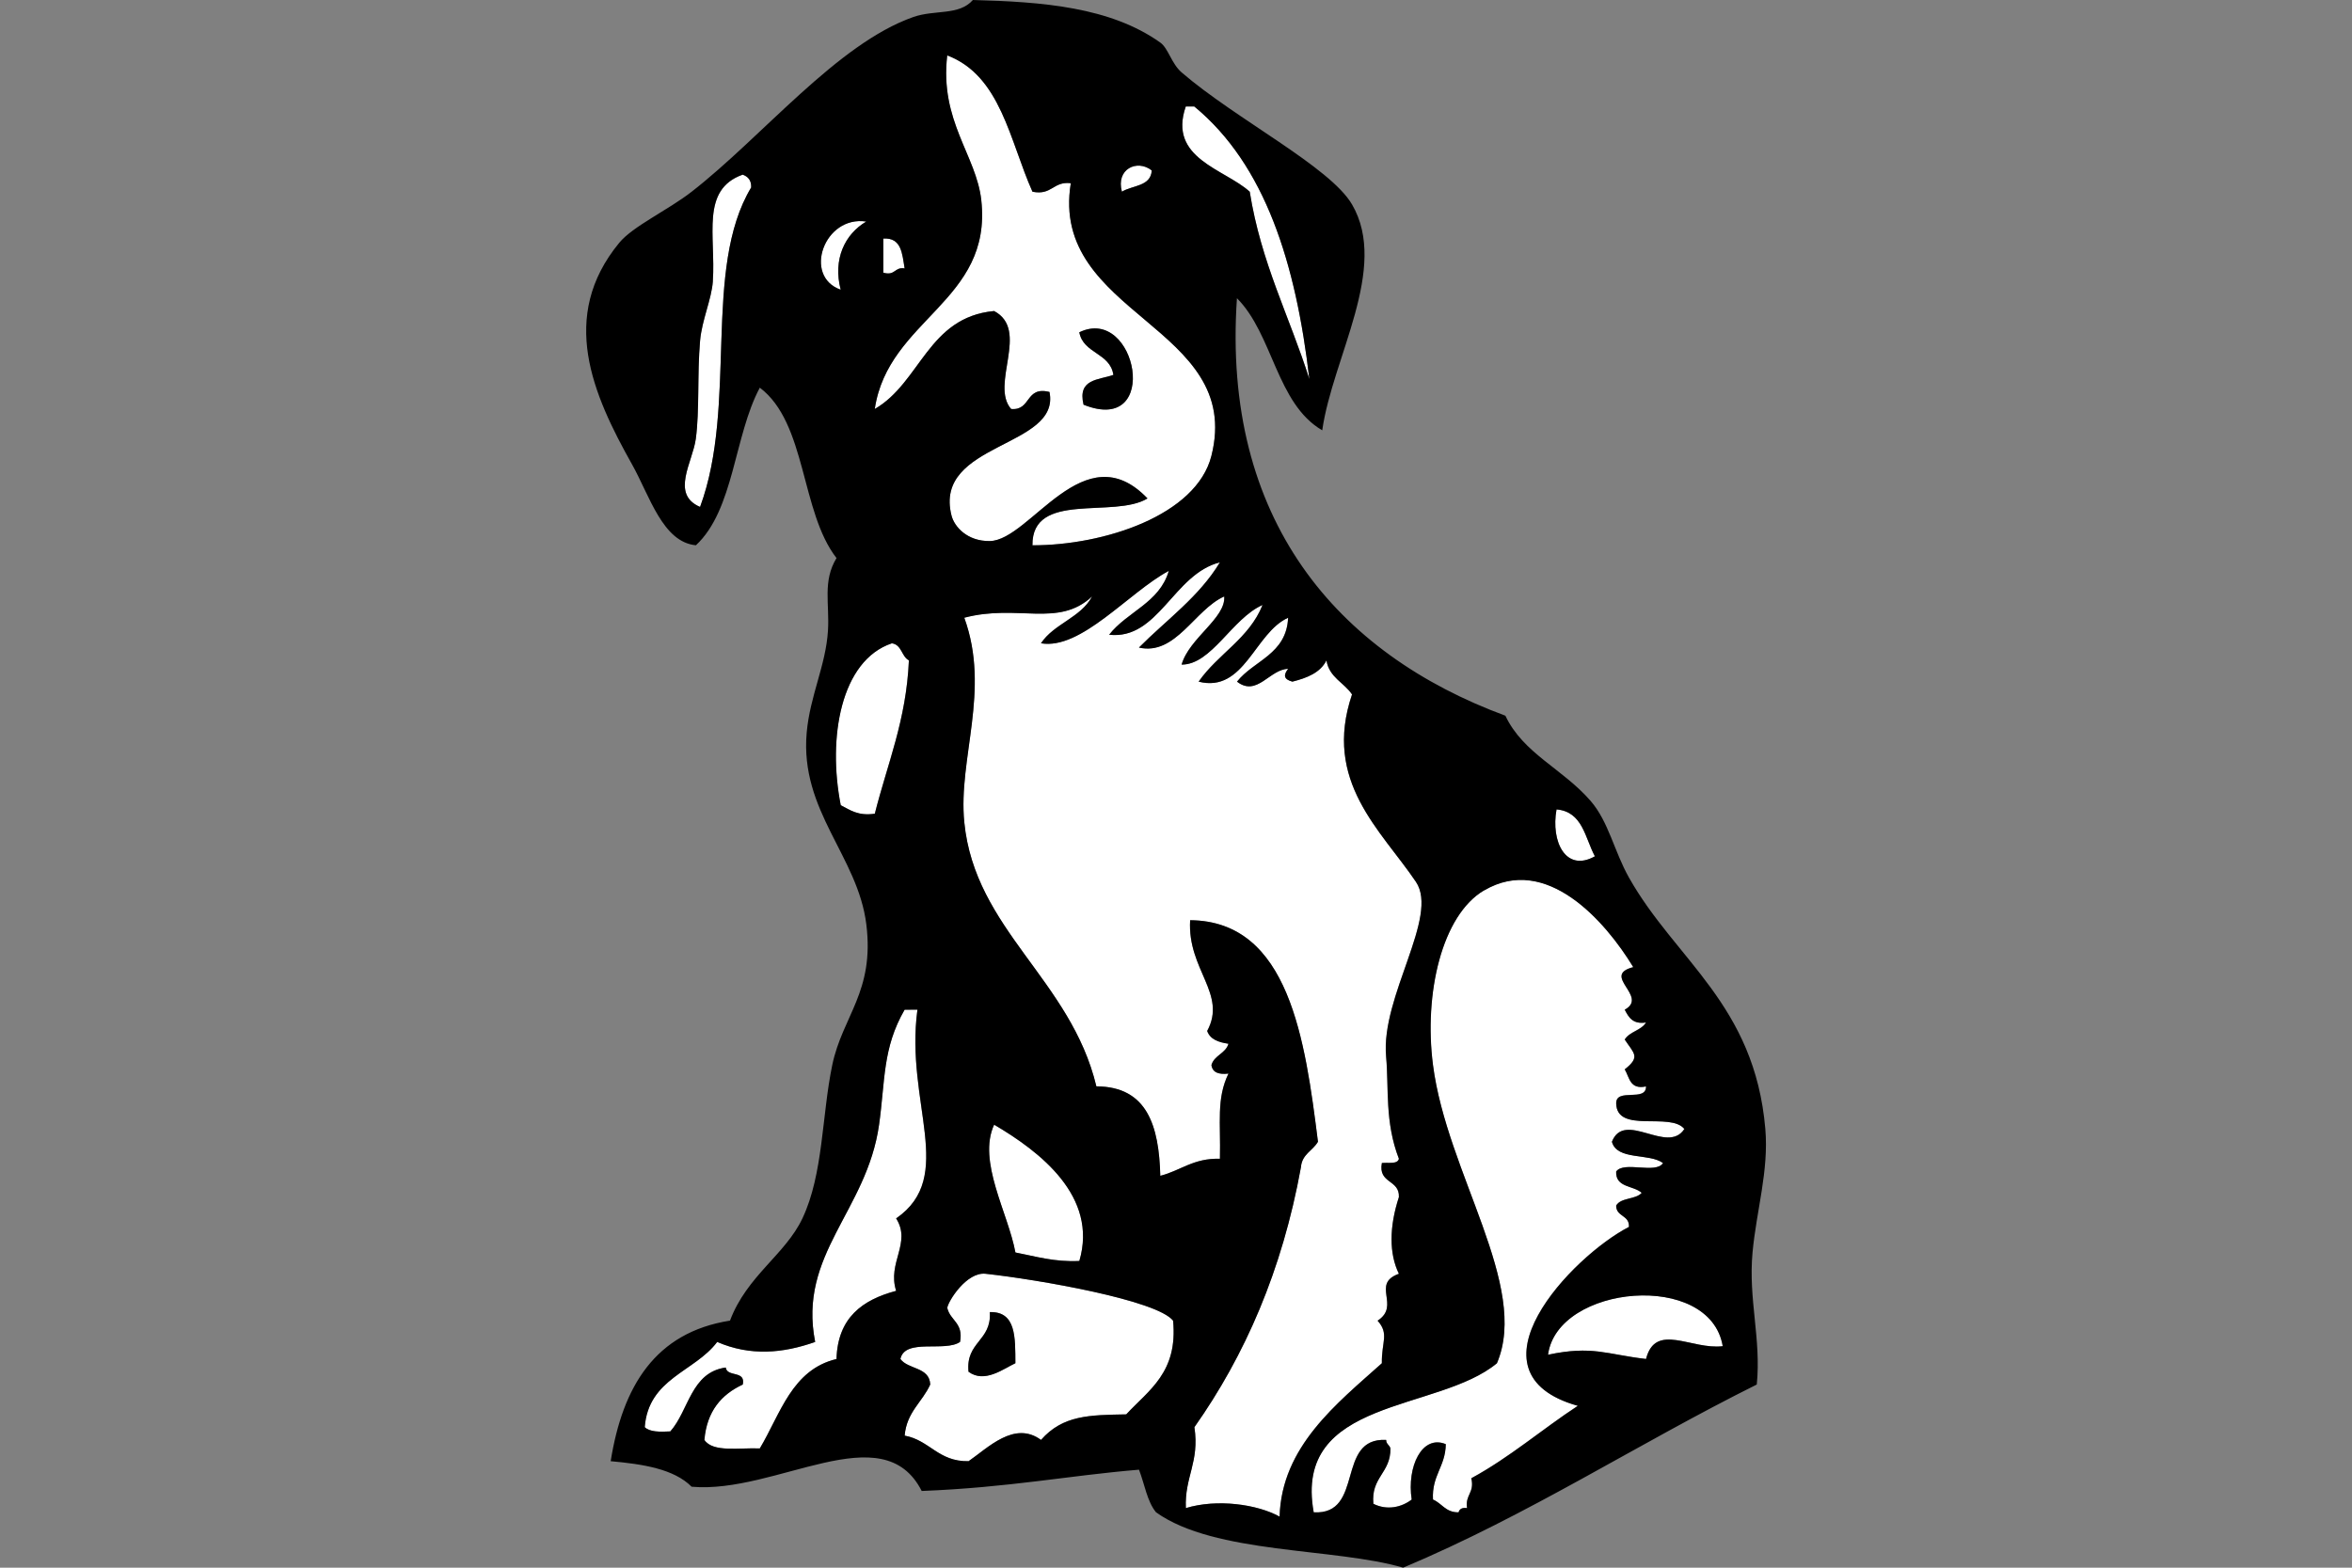 <?xml version="1.0" encoding="UTF-8" standalone="no"?>
<!-- Created with Inkscape (http://www.inkscape.org/) -->
<svg id="svg2" xmlns:rdf="http://www.w3.org/1999/02/22-rdf-syntax-ns#" xmlns="http://www.w3.org/2000/svg" height="45" width="67.5" version="1.1" xmlns:cc="http://creativecommons.org/ns#" xmlns:dc="http://purl.org/dc/elements/1.1/">
 <rect width="100%" height="100%" fill="#808080" stroke="none"/>
 <g id="g3620">
  <rect id="rect2990" opacity="0" height="45" width="67.5" y="0" x="3.5527e-15"/>
  <g id="g3601" fill-rule="evenodd">
   <path id="path9" d="m27.184 1.59c1.537 0.582 1.791 2.448 2.446 3.913 0.561 0.113 0.591-0.306 1.101-0.245-0.619 3.797 4.979 4.084 4.035 7.826-0.432 1.712-3.093 2.572-5.136 2.568-0.021-1.57 2.34-0.758 3.302-1.345-1.819-1.906-3.365 1.204-4.524 1.223-0.642 0.011-1.018-0.404-1.101-0.734-0.531-2.105 3.141-1.934 2.812-3.546-0.704-0.174-0.517 0.543-1.101 0.489-0.613-0.702 0.546-2.268-0.489-2.812-1.9 0.179-2.107 2.05-3.424 2.812 0.385-2.588 3.38-3.083 3.057-5.992-0.143-1.29-1.199-2.274-0.978-4.157zm3.791 7.948c0.115 0.619 0.883 0.584 0.978 1.223-0.419 0.151-1.036 0.105-0.856 0.856 2.247 0.902 1.522-2.875-0.122-2.079z" fill="#fff"/>
   <path id="path11" d="m34.032 3.057h0.245c2.033 1.676 2.915 4.502 3.301 7.826-0.568-1.796-1.389-3.34-1.711-5.381-0.721-0.653-2.353-0.951-1.835-2.445z" fill="#fff"/>
   <path id="path13" d="m33.054 4.892c-0.025 0.464-0.555 0.423-0.856 0.611-0.18-0.652 0.437-0.941 0.856-0.611z" fill="#fff"/>
   <path id="path15" d="m21.314 5.014c0.15 0.053 0.251 0.156 0.245 0.367-1.409 2.343-0.381 6.236-1.467 9.171-0.853-0.365-0.212-1.284-0.122-1.956 0.11-0.827 0.038-1.825 0.122-2.812 0.05-0.594 0.332-1.197 0.367-1.712 0.088-1.301-0.357-2.626 0.856-3.057z" fill="#fff"/>
   <path id="path17" d="m24.861 6.359c-0.615 0.361-0.962 1.084-0.734 1.956-1.092-0.382-0.476-2.14 0.734-1.956z" fill="#fff"/>
   <path id="path19" d="m25.35 6.848c0.524-0.035 0.541 0.438 0.611 0.856-0.294-0.05-0.265 0.223-0.611 0.122v-0.978z" fill="#fff"/>
   <path id="path21" d="m31.097 11.617c-0.18-0.751 0.437-0.705 0.856-0.856-0.095-0.639-0.863-0.604-0.978-1.223 1.645-0.796 2.37 2.981 0.122 2.079z"/>
   <path id="path23" d="m25.105 23.357c-0.478 0.071-0.71-0.105-0.978-0.244-0.38-1.936-0.002-4.154 1.467-4.647 0.287 0.039 0.274 0.379 0.489 0.489-0.074 1.719-0.619 2.968-0.978 4.402z" fill="#fff"/>
   <path id="path25" d="m44.67 23.234c0.752 0.064 0.816 0.815 1.101 1.346-0.833 0.467-1.269-0.415-1.101-1.346z" fill="#fff"/>
   <path id="path27" d="m46.871 27.759c-0.937 0.242 0.453 0.841-0.245 1.222 0.112 0.214 0.227 0.425 0.611 0.367-0.138 0.229-0.474 0.26-0.611 0.49 0.263 0.399 0.461 0.494 0 0.856 0.138 0.229 0.145 0.589 0.611 0.489 0.01 0.458-0.866 0.031-0.856 0.489 0.019 0.878 1.558 0.235 1.956 0.733-0.482 0.747-1.717-0.55-2.079 0.367 0.148 0.544 1.068 0.317 1.467 0.611-0.204 0.326-1.127-0.068-1.345 0.244-0.019 0.468 0.499 0.397 0.733 0.611-0.17 0.197-0.603 0.13-0.733 0.367-0.001 0.327 0.387 0.265 0.367 0.611-1.636 0.844-4.823 4.192-1.467 5.136-1.034 0.678-1.947 1.476-3.057 2.079 0.098 0.424-0.182 0.47-0.122 0.856-0.142-0.02-0.218 0.027-0.244 0.122-0.372 0.006-0.476-0.258-0.734-0.367-0.04-0.692 0.359-0.945 0.367-1.59-0.683-0.281-1.122 0.645-0.978 1.59-0.289 0.223-0.707 0.319-1.1 0.122-0.074-0.766 0.501-0.883 0.489-1.59-0.023-0.099-0.123-0.121-0.122-0.244-1.458-0.072-0.611 2.16-2.079 2.079-0.6-3.299 3.563-2.871 5.258-4.28 0.945-2.216-1.434-5.455-1.835-8.56-0.265-2.052 0.256-4.301 1.467-5.014 1.785-1.049 3.477 0.882 4.279 2.202z" fill="#fff"/>
   <path id="path29" d="m26.328 28.982c-0.362 2.675 1.128 4.788-0.611 5.992 0.447 0.707-0.261 1.268 0 2.079-0.966 0.257-1.677 0.769-1.712 1.957-1.282 0.308-1.606 1.573-2.201 2.567-0.585-0.025-1.345 0.122-1.59-0.244 0.07-0.827 0.489-1.305 1.101-1.59 0.091-0.416-0.45-0.202-0.489-0.489-1.001 0.141-1.054 1.228-1.59 1.834-0.301 0.016-0.589 0.019-0.734-0.122 0.105-1.403 1.432-1.584 2.079-2.446 0.956 0.413 1.89 0.326 2.812 0-0.499-2.518 1.486-3.756 1.834-6.236 0.179-1.271 0.095-2.195 0.734-3.302 0.122-0.001 0.245-0.001 0.367-0.001z" fill="#fff"/>
   <path id="path31" d="m30.975 36.196c-0.726 0.033-1.252-0.133-1.834-0.244-0.21-1.138-1.096-2.619-0.611-3.668 1.308 0.768 2.993 2.055 2.446 3.913z" fill="#fff"/>
   <path id="path33" d="m27.795 41.943c-0.872 0.016-1.111-0.601-1.834-0.734 0.057-0.677 0.506-0.961 0.734-1.467-0.02-0.51-0.633-0.426-0.856-0.733 0.129-0.605 1.28-0.188 1.712-0.49 0.103-0.551-0.286-0.61-0.367-0.978 0.029-0.198 0.556-1.038 1.101-0.978 1.535 0.169 4.917 0.758 5.38 1.346 0.143 1.488-0.699 1.991-1.345 2.69-1.049 0.02-1.818 0.018-2.446 0.734-0.764-0.563-1.527 0.233-2.079 0.611zm0-2.568c0.461 0.341 1-0.085 1.345-0.245-0.004-0.73 0.024-1.492-0.734-1.467 0.056 0.83-0.699 0.85-0.611 1.712z" fill="#fff"/>
   <path id="path35" d="m49.439 38.642c-0.897 0.111-1.929-0.697-2.201 0.367-1.147-0.133-1.534-0.392-2.812-0.122 0.27-2.012 4.652-2.421 5.014-0.245z" fill="#fff"/>
   <path id="path37" d="m28.407 37.664c0.758-0.024 0.73 0.737 0.734 1.467-0.345 0.16-0.884 0.586-1.345 0.245-0.087-0.862 0.667-0.882 0.611-1.712z"/>
   <path id="path39" d="m35.132 17.12c0.049 0.621-1.006 1.193-1.223 1.956 0.86 0.003 1.446-1.324 2.323-1.712-0.383 0.962-1.284 1.407-1.834 2.201 1.312 0.333 1.609-1.407 2.568-1.834-0.048 1.052-0.981 1.22-1.467 1.834 0.574 0.446 0.94-0.361 1.467-0.367-0.137 0.176-0.132 0.298 0.122 0.367 0.423-0.107 0.802-0.257 0.978-0.611 0.078 0.492 0.505 0.636 0.734 0.978-0.847 2.5 0.835 3.898 1.834 5.38 0.675 1.001-1.012 3.288-0.856 5.014 0.083 0.913-0.042 1.874 0.367 2.935-0.038 0.166-0.306 0.101-0.489 0.122-0.111 0.6 0.513 0.466 0.489 0.978-0.279 0.855-0.283 1.624 0 2.201-0.813 0.292 0.06 0.912-0.611 1.346 0.339 0.382 0.111 0.606 0.122 1.222-1.289 1.156-2.877 2.39-2.935 4.403-0.639-0.354-1.793-0.518-2.69-0.245-0.041-0.897 0.397-1.315 0.245-2.323 1.45-2.056 2.518-4.492 3.057-7.46 0.029-0.379 0.34-0.475 0.489-0.733-0.367-2.906-0.822-6.336-3.668-6.359-0.085 1.42 1.068 2.111 0.489 3.179 0.085 0.242 0.326 0.326 0.611 0.367-0.083 0.284-0.407 0.328-0.489 0.611 0.03 0.215 0.21 0.279 0.489 0.245-0.351 0.726-0.22 1.397-0.245 2.446-0.757-0.023-1.127 0.34-1.712 0.489-0.037-1.431-0.373-2.562-1.834-2.568-0.735-3.068-3.486-4.494-3.791-7.582-0.181-1.834 0.761-3.774 0-5.87 1.541-0.406 2.692 0.296 3.668-0.611-0.326 0.612-1.094 0.781-1.467 1.345 1.155 0.196 2.516-1.462 3.668-2.079-0.264 0.918-1.195 1.169-1.712 1.834 1.419 0.154 1.842-1.744 3.179-2.079-0.598 0.992-1.531 1.648-2.323 2.446 1.054 0.236 1.597-1.093 2.446-1.468z" fill="#fff"/>
   <path id="path41" d="m37.945 12.351c-1.312-0.766-1.408-2.749-2.446-3.791-0.435 6.349 2.869 10.201 7.704 11.984 0.512 1.086 1.641 1.518 2.446 2.446 0.516 0.594 0.676 1.447 1.101 2.201 1.335 2.37 3.606 3.634 3.913 7.214 0.103 1.206-0.256 2.342-0.367 3.547-0.124 1.346 0.252 2.476 0.122 3.79-3.429 1.707-6.535 3.737-10.149 5.258-1.957-0.577-5.399-0.38-7.092-1.59-0.257-0.313-0.329-0.812-0.489-1.223-2.04 0.17-3.712 0.511-6.236 0.611-1.119-2.203-4.176 0.093-6.603-0.122-0.508-0.511-1.391-0.648-2.323-0.733 0.342-2.145 1.276-3.696 3.424-4.035 0.486-1.29 1.586-1.892 2.079-2.935 0.602-1.274 0.554-2.953 0.856-4.402 0.293-1.407 1.217-2.1 0.978-4.035-0.242-1.961-1.91-3.252-1.712-5.503 0.094-1.066 0.55-1.929 0.611-2.935 0.047-0.775-0.158-1.415 0.245-2.079-1.035-1.329-0.855-3.874-2.201-4.891-0.74 1.379-0.736 3.503-1.834 4.524-0.955-0.09-1.326-1.418-1.834-2.323-1.122-2-2.113-4.237-0.367-6.359 0.392-0.477 1.391-0.932 2.079-1.467 2.034-1.583 4.17-4.243 6.359-5.014 0.622-0.219 1.311-0.034 1.712-0.489 1.988 0.051 3.945 0.2 5.38 1.223 0.228 0.163 0.317 0.602 0.611 0.856 1.557 1.344 4.261 2.709 4.891 3.791 1.064 1.828-0.556 4.383-0.856 6.481zm-9.783-6.603c0.323 2.909-2.672 3.404-3.057 5.992 1.317-0.762 1.524-2.633 3.424-2.812 1.035 0.545-0.124 2.111 0.489 2.812 0.584 0.054 0.396-0.663 1.101-0.489 0.329 1.612-3.344 1.441-2.812 3.546 0.083 0.329 0.458 0.744 1.101 0.734 1.16-0.019 2.706-3.128 4.524-1.223-0.961 0.587-3.322-0.225-3.302 1.345 2.043 0.004 4.704-0.856 5.136-2.568 0.945-3.743-4.653-4.029-4.035-7.826-0.509-0.062-0.539 0.357-1.1 0.244-0.655-1.464-0.909-3.33-2.446-3.913-0.221 1.883 0.835 2.866 0.978 4.158zm7.704-0.245c0.323 2.041 1.143 3.584 1.711 5.38-0.386-3.323-1.268-6.15-3.302-7.826h-0.245c-0.518 1.494 1.114 1.792 1.835 2.446zm-3.669 0c0.302-0.188 0.832-0.147 0.857-0.611-0.42-0.33-1.036-0.041-0.856 0.611zm-11.739 2.568c-0.035 0.516-0.316 1.119-0.367 1.712-0.085 0.988-0.012 1.986-0.122 2.812-0.09 0.673-0.731 1.591 0.122 1.956 1.086-2.935 0.058-6.829 1.467-9.171 0.007-0.21-0.094-0.313-0.245-0.367-1.213 0.431-0.767 1.756-0.856 3.057zm3.669 0.245c-0.229-0.872 0.118-1.596 0.734-1.956-1.21-0.183-1.826 1.574-0.734 1.956zm1.224-0.489c0.346 0.101 0.317-0.172 0.611-0.122-0.07-0.419-0.087-0.891-0.611-0.857v0.978zm7.337 10.761c0.792-0.797 1.725-1.454 2.323-2.446-1.337 0.335-1.761 2.233-3.179 2.079 0.517-0.665 1.448-0.916 1.712-1.834-1.152 0.617-2.513 2.275-3.668 2.079 0.373-0.564 1.142-0.733 1.467-1.345-0.977 0.907-2.128 0.206-3.668 0.611 0.761 2.095-0.181 4.036 0 5.87 0.305 3.088 3.055 4.513 3.791 7.582 1.461 0.006 1.798 1.137 1.834 2.568 0.585-0.149 0.955-0.513 1.712-0.489 0.025-1.049-0.106-1.72 0.245-2.446-0.279 0.034-0.46-0.03-0.489-0.245 0.083-0.284 0.406-0.328 0.489-0.611-0.285-0.041-0.527-0.125-0.611-0.367 0.579-1.069-0.574-1.759-0.489-3.179 2.846 0.023 3.302 3.453 3.668 6.359-0.149 0.259-0.46 0.355-0.489 0.733-0.539 2.967-1.607 5.403-3.057 7.46 0.152 1.008-0.286 1.426-0.245 2.323 0.898-0.273 2.051-0.109 2.69 0.245 0.057-2.013 1.645-3.247 2.935-4.403-0.012-0.616 0.217-0.84-0.122-1.222 0.672-0.434-0.202-1.053 0.611-1.346-0.283-0.576-0.279-1.346 0-2.201 0.023-0.513-0.6-0.378-0.489-0.978 0.183-0.021 0.451 0.043 0.489-0.122-0.409-1.061-0.284-2.022-0.367-2.935-0.157-1.726 1.531-4.013 0.856-5.014-0.999-1.482-2.682-2.88-1.834-5.38-0.229-0.342-0.655-0.486-0.734-0.978-0.176 0.354-0.555 0.504-0.978 0.611-0.254-0.068-0.259-0.191-0.122-0.367-0.527 0.006-0.894 0.813-1.467 0.367 0.486-0.614 1.419-0.782 1.467-1.834-0.959 0.427-1.256 2.166-2.568 1.834 0.551-0.794 1.452-1.239 1.834-2.201-0.877 0.388-1.463 1.715-2.323 1.712 0.217-0.763 1.272-1.335 1.223-1.956-0.848 0.376-1.392 1.705-2.446 1.468zm-6.603 0.367c-0.215-0.111-0.202-0.45-0.489-0.489-1.469 0.493-1.847 2.711-1.467 4.647 0.268 0.139 0.5 0.315 0.978 0.244 0.36-1.433 0.904-2.683 0.978-4.402zm19.687 5.625c-0.285-0.53-0.349-1.282-1.101-1.346-0.169 0.931 0.268 1.813 1.101 1.346zm-3.179 0.978c-1.212 0.712-1.732 2.962-1.467 5.014 0.4 3.105 2.779 6.344 1.835 8.56-1.695 1.41-5.858 0.981-5.258 4.28 1.467 0.081 0.621-2.151 2.079-2.079-0.001 0.123 0.099 0.145 0.122 0.244 0.012 0.706-0.562 0.823-0.489 1.59 0.393 0.197 0.811 0.101 1.1-0.122-0.144-0.945 0.296-1.87 0.978-1.59-0.008 0.645-0.407 0.898-0.367 1.59 0.258 0.109 0.362 0.372 0.734 0.367 0.027-0.096 0.102-0.142 0.244-0.122-0.06-0.386 0.221-0.432 0.122-0.856 1.11-0.603 2.023-1.401 3.057-2.079-3.356-0.944-0.169-4.292 1.467-5.136 0.02-0.346-0.367-0.285-0.367-0.611 0.13-0.236 0.563-0.17 0.733-0.367-0.234-0.214-0.753-0.144-0.733-0.611 0.218-0.312 1.141 0.081 1.345-0.244-0.399-0.294-1.319-0.067-1.467-0.611 0.362-0.917 1.597 0.38 2.079-0.367-0.398-0.498-1.938 0.144-1.956-0.733-0.01-0.458 0.866-0.031 0.856-0.489-0.467 0.1-0.473-0.26-0.611-0.489 0.461-0.362 0.263-0.457 0-0.856 0.138-0.229 0.474-0.26 0.611-0.49-0.384 0.058-0.499-0.152-0.611-0.367 0.698-0.382-0.692-0.981 0.245-1.222-0.801-1.32-2.494-3.251-4.279-2.202zm-16.63 3.424c-0.638 1.107-0.555 2.03-0.734 3.302-0.349 2.48-2.333 3.717-1.834 6.236-0.923 0.326-1.856 0.413-2.812 0-0.647 0.862-1.973 1.043-2.079 2.446 0.145 0.141 0.433 0.138 0.734 0.122 0.536-0.605 0.589-1.693 1.59-1.834 0.039 0.287 0.58 0.073 0.489 0.489-0.612 0.285-1.03 0.763-1.101 1.59 0.245 0.366 1.004 0.219 1.59 0.244 0.595-0.995 0.919-2.26 2.201-2.567 0.035-1.188 0.745-1.7 1.712-1.957-0.261-0.811 0.447-1.372 0-2.079 1.74-1.204 0.25-3.317 0.611-5.992-0.122 0.001-0.245 0.001-0.367 0.001zm2.568 3.302c-0.485 1.05 0.401 2.531 0.611 3.668 0.582 0.111 1.108 0.278 1.834 0.244 0.547-1.857-1.138-3.144-2.446-3.913zm1.345 9.049c0.627-0.715 1.397-0.714 2.446-0.734 0.647-0.699 1.488-1.201 1.345-2.69-0.464-0.587-3.845-1.177-5.38-1.346-0.545-0.06-1.072 0.781-1.101 0.978 0.081 0.368 0.47 0.427 0.367 0.978-0.432 0.302-1.583-0.116-1.712 0.49 0.223 0.307 0.836 0.224 0.856 0.733-0.227 0.506-0.677 0.79-0.734 1.467 0.723 0.133 0.962 0.751 1.834 0.734 0.552-0.379 1.315-1.174 2.079-0.611zm14.552-2.446c1.278-0.27 1.665-0.011 2.812 0.122 0.272-1.064 1.304-0.257 2.201-0.367-0.362-2.175-4.745-1.766-5.014 0.245z"/>
  </g>
 </g>
</svg>
